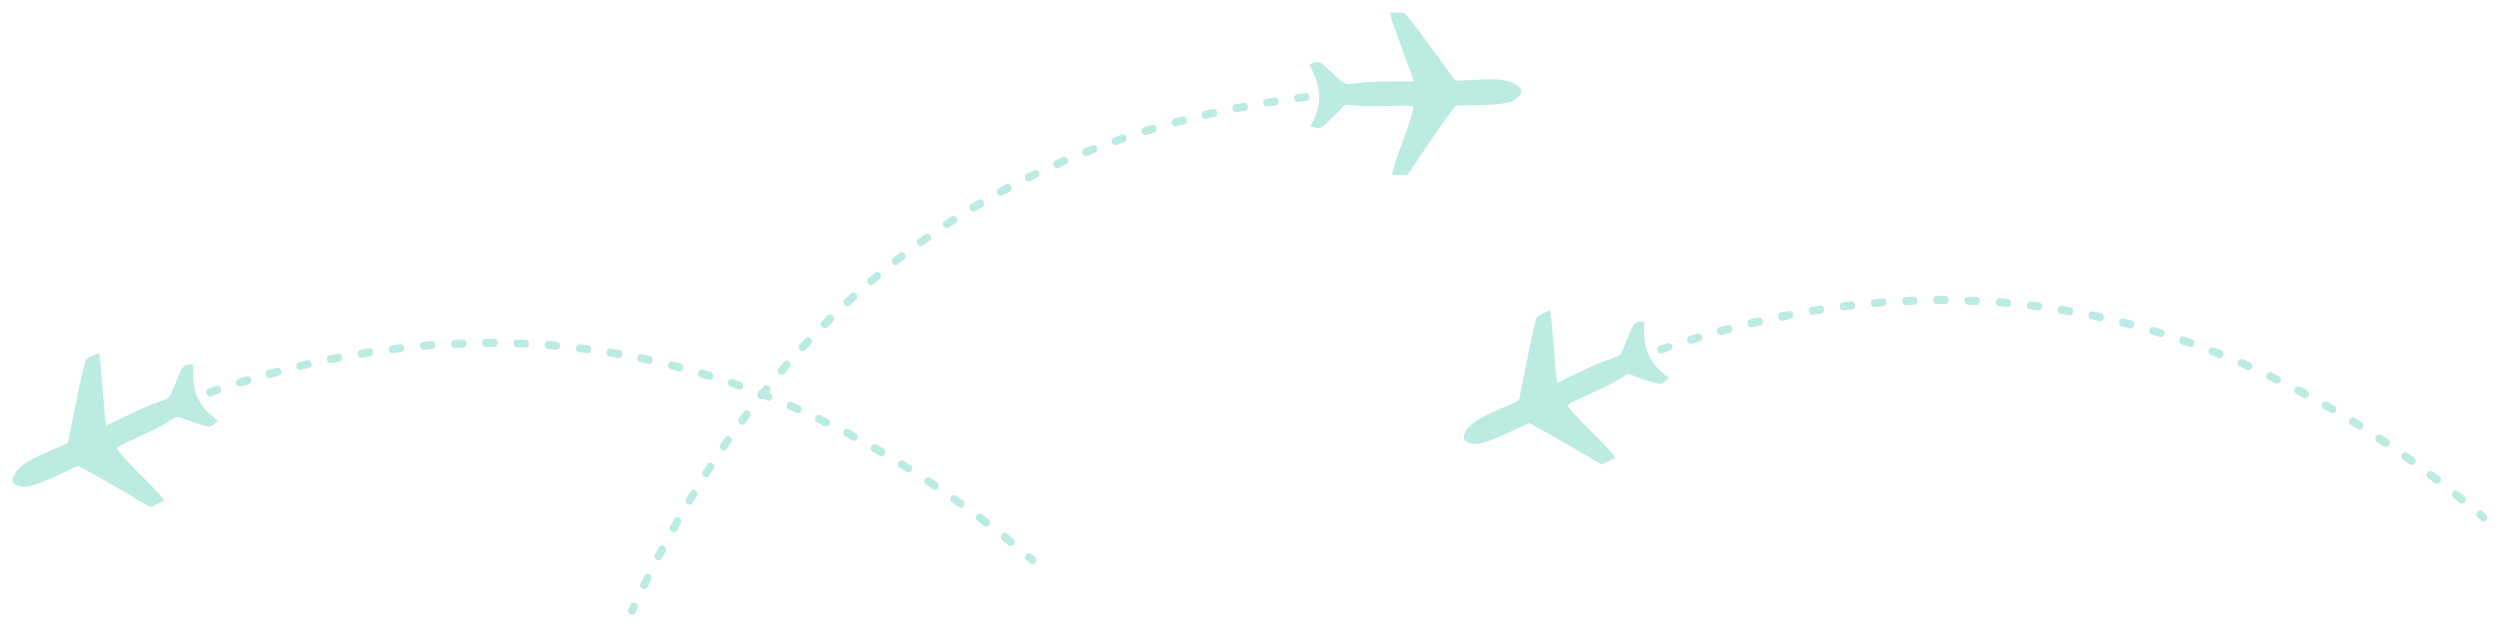 <svg width="793" height="199" viewBox="0 0 793 199" fill="none" xmlns="http://www.w3.org/2000/svg">
<g opacity="0.3" clip-path="url(#clip0_201_146)" filter="url(#filter0_d_201_146)">
<path fill-rule="evenodd" clip-rule="evenodd" d="M529.424 115.816C526.629 118.495 527.43 118.182 520.927 116.222C515.224 114.366 517.929 113.751 512.823 116.732C508.225 119.516 500.719 122.288 497.225 124.445C498.532 127.426 509.724 137.204 512.429 141.217C511.426 141.728 510.625 142.145 509.532 142.656C507.83 143.479 508.236 143.479 506.23 142.25C501.835 139.675 487.724 131.439 484.929 130.21C481.233 131.857 471.427 137.007 468.035 136.798C466.435 136.694 463.831 136.288 464.338 134.223C465.634 129.178 474.437 126.405 480.139 123.83C482.438 122.798 481.841 122.903 482.337 120.328C482.946 117.555 486.744 97.385 487.634 96.353C488.029 96.039 491.128 94.706 491.736 94.392C492.041 96.248 492.232 98.301 492.334 100.261L493.337 111.686C493.337 113.542 493.641 115.7 493.934 117.451C496.538 116.117 499.13 114.98 501.835 113.647C515.235 107.058 512.835 111.489 515.934 104.077C517.737 99.96 517.737 97.489 521.637 98.104C520.927 106.351 523.124 111.489 529.424 115.816ZM415.628 36.061C419.235 37.198 418.423 37.302 423.427 32.558C427.822 28.441 425.129 29.055 431.023 29.577C436.219 29.983 444.221 29.264 448.323 29.682C448.425 32.871 442.327 46.663 441.527 51.499C442.632 51.499 443.522 51.499 444.728 51.499C446.633 51.499 446.227 51.708 447.624 49.748C450.521 45.422 459.729 31.735 461.825 29.473C465.927 29.369 476.826 29.577 479.824 28.035C481.221 27.211 483.419 25.564 482.123 23.917C478.821 20.008 469.726 21.342 463.527 21.551C461.025 21.551 461.633 21.447 460.022 19.393C458.32 17.132 446.52 0.557 445.325 0.046C444.829 -0.058 441.426 0.046 440.828 0.046C441.234 1.902 441.933 3.746 442.632 5.602L446.531 16.401C447.23 18.048 447.929 20.205 448.436 21.852C445.539 21.748 442.632 21.852 439.634 21.852C424.836 21.852 428.938 24.833 422.931 19.486C419.64 16.505 418.637 14.336 415.335 16.61C419.336 23.72 419.528 29.369 415.628 36.061ZM414.028 25.564C415.527 25.355 416.034 27.721 414.321 28.035L411.92 28.348C410.421 28.661 409.813 26.19 411.514 25.877L414.028 25.564ZM201.65 190.223C200.85 191.87 198.652 190.629 199.351 189.191L199.948 187.857C200.748 186.314 202.946 187.544 202.146 188.993L201.65 190.223ZM205.448 182.092C204.648 183.635 202.45 182.51 203.25 180.955L204.355 178.693C205.053 177.151 207.251 178.38 206.552 179.819L205.448 182.092ZM209.945 173.033C209.246 174.471 206.947 173.439 207.747 171.897L208.942 169.635C209.64 168.196 211.838 169.229 211.139 170.876L209.945 173.033ZM214.746 164.183C213.844 165.726 211.748 164.288 212.548 162.942L213.844 160.68C214.746 159.138 216.741 160.576 215.941 161.91L214.746 164.183ZM219.75 155.438C218.848 156.876 216.752 155.542 217.654 154.104L218.95 151.946C219.75 150.508 221.948 151.842 221.046 153.28L219.75 155.438ZM225.047 146.796C224.247 148.13 222.049 146.901 222.951 145.463L224.348 143.305C225.148 141.971 227.346 143.201 226.343 144.743L225.047 146.796ZM230.547 138.457C229.544 139.791 227.65 138.248 228.552 136.914L229.95 134.861C230.953 133.527 232.947 135.07 231.944 136.404L230.547 138.457ZM236.34 130.221C235.337 131.555 233.443 130.013 234.435 128.679L235.934 126.626C236.937 125.292 238.831 126.939 237.828 128.168L236.34 130.221ZM242.144 122.508C241.242 123.019 240.149 122.195 240.239 121.174C240.138 120.56 240.634 119.736 241.344 119.632L242.144 118.599C243.147 117.37 245.142 118.912 244.049 120.246L243.846 120.56L244.24 120.664C245.841 121.279 244.838 123.645 243.339 123.03L242.144 122.508ZM248.85 114.482C247.644 115.723 245.953 113.971 247.047 112.73L248.647 110.874C249.842 109.541 251.543 111.385 250.45 112.521L248.85 114.482ZM255.544 106.966C254.44 108.195 252.547 106.455 253.741 105.214L255.443 103.358C256.548 102.129 258.339 103.869 257.246 105.11L255.544 106.966ZM262.442 99.763C261.146 100.899 259.545 98.939 260.74 97.907L262.442 96.155C263.738 94.914 265.338 96.874 264.245 98.011L262.442 99.763ZM269.644 92.768C268.438 93.905 266.747 92.049 267.942 90.913L269.846 89.161C271.041 88.025 272.743 89.985 271.447 91.121L269.644 92.768ZM277.037 86.18C275.932 87.213 274.242 85.357 275.538 84.232L277.443 82.585C278.84 81.448 280.238 83.617 278.942 84.545L277.037 86.18ZM284.836 79.801C283.438 80.833 282.041 78.769 283.337 77.841L285.242 76.298C286.639 75.266 288.037 77.33 286.741 78.258L284.836 79.801ZM292.737 73.827C291.542 74.755 289.941 72.795 291.339 71.774C292.038 71.264 292.737 70.742 293.435 70.336C294.63 69.408 296.23 71.368 294.833 72.389C294.145 72.899 293.447 73.317 292.737 73.827ZM300.941 68.167C299.544 69.095 298.338 66.833 299.645 66.01L301.741 64.676C303.139 63.748 304.446 66.01 303.038 66.833L300.941 68.167ZM309.338 62.924C308.042 63.748 306.644 61.59 308.143 60.663L310.341 59.433C311.637 58.609 313.034 60.767 311.535 61.695L309.338 62.924ZM318.038 57.983C316.438 58.807 315.435 56.441 316.832 55.721L319.03 54.492C320.529 53.773 321.634 56.139 320.236 56.858L318.038 57.983ZM326.841 53.46C325.443 54.179 324.237 51.917 325.736 51.093C326.536 50.78 327.235 50.374 328.035 50.061C329.433 49.342 330.537 51.604 329.038 52.323C328.339 52.729 327.539 53.042 326.841 53.46ZM335.834 49.238C334.234 49.852 333.434 47.486 334.831 46.871L337.13 45.839C338.731 45.224 339.531 47.683 338.032 48.205L335.834 49.238ZM344.941 45.422C343.442 46.036 342.54 43.67 344.039 43.055L346.44 42.127C347.837 41.513 348.84 43.879 347.24 44.494L344.941 45.422ZM354.239 41.93C352.74 42.441 351.838 40.074 353.438 39.564C354.239 39.251 355.039 38.949 355.839 38.74C357.237 38.126 358.138 40.492 356.538 41.107C355.738 41.408 355.039 41.617 354.239 41.93ZM363.638 38.845C361.936 39.251 361.44 36.792 362.939 36.374L365.34 35.655C366.94 35.249 367.538 37.708 365.937 38.126L363.638 38.845ZM373.139 36.061C371.539 36.479 370.941 34.008 372.542 33.591L374.942 32.976C376.441 32.57 377.14 35.029 375.54 35.446L373.139 36.061ZM382.73 33.695C381.231 34.101 380.431 31.642 382.133 31.12L384.635 30.61C386.336 30.297 386.641 32.871 385.131 33.08L382.73 33.695ZM392.332 31.538C390.732 31.851 390.337 29.38 391.938 29.067L394.338 28.661C396.04 28.348 396.435 30.818 394.834 31.132L392.332 31.538ZM402.126 29.786C400.526 30.099 400.03 27.629 401.732 27.316L404.132 26.91C405.733 26.596 406.229 29.171 404.527 29.485L402.126 29.786ZM69.156 129.398C66.35 132.077 67.161 131.764 60.658 129.711C54.955 127.96 57.66 127.241 52.555 130.326C47.956 133.005 40.45 135.882 36.957 138.039C38.253 141.02 49.456 150.798 52.16 154.811C51.157 155.322 50.357 155.635 49.264 156.145C47.562 157.073 47.968 157.073 45.962 155.832C41.566 153.257 27.467 144.917 24.661 143.792C20.964 145.439 11.159 150.589 7.767 150.38C6.166 150.276 3.563 149.766 4.07 147.701C5.366 142.656 14.168 139.883 19.871 137.308C22.17 136.276 21.573 136.485 22.069 133.91C22.666 131.033 26.475 110.967 27.366 109.935C27.67 109.622 30.86 108.183 31.468 107.975C31.772 109.831 31.975 111.779 32.065 113.739L33.069 125.269C33.069 127.02 33.373 129.282 33.666 130.929C36.269 129.688 38.861 128.458 41.566 127.229C54.967 120.641 52.465 125.072 55.665 117.66C57.469 113.542 57.367 111.072 61.368 111.686C60.658 119.933 62.856 125.083 69.156 129.398ZM66.26 119.214C64.761 119.724 65.358 122.091 67.06 121.685L69.359 120.861C70.756 120.444 70.26 117.985 68.559 118.391L66.26 119.214ZM326.739 174.576C328.035 175.713 329.433 173.648 328.238 172.627L327.235 171.804C325.837 170.667 324.44 172.732 325.635 173.764L326.739 174.576ZM319.842 168.916C321.138 169.948 322.637 167.988 321.442 166.955L319.447 165.308C318.151 164.276 316.652 166.341 317.948 167.361L319.842 168.916ZM312.043 162.745C313.237 163.777 314.838 161.817 313.542 160.692L311.547 159.149C310.251 158.221 308.65 160.182 310.048 161.214L312.043 162.745ZM304.041 156.771C305.438 157.804 306.745 155.542 305.438 154.718L303.342 153.28C301.944 152.248 300.637 154.521 301.944 155.333L304.041 156.771ZM295.836 151.111C297.233 152.039 298.541 149.882 297.233 148.954L295.137 147.62C293.74 146.692 292.342 148.757 293.74 149.685L295.836 151.111ZM287.541 145.66C288.837 146.483 290.234 144.43 288.736 143.502L286.639 142.168C285.343 141.345 283.946 143.398 285.343 144.326L287.541 145.66ZM278.942 140.51C280.542 141.333 281.545 139.071 280.238 138.248L278.04 137.018C276.541 136.195 275.437 138.457 276.845 139.28L278.942 140.51ZM270.342 135.673C271.841 136.392 272.844 134.13 271.447 133.411L269.249 132.17C267.75 131.451 266.646 133.713 268.145 134.432L270.342 135.673ZM261.439 131.149C262.938 131.869 264.042 129.607 262.532 128.783L260.334 127.751C258.937 127.032 257.731 129.189 259.23 130.013L261.439 131.149ZM252.547 126.927C254.147 127.542 254.947 125.176 253.448 124.561L251.149 123.529C249.65 122.914 248.748 125.28 250.247 125.895L252.547 126.927ZM234.142 119.516C235.844 120.026 236.34 117.555 234.942 117.149L232.542 116.326C230.84 115.816 230.344 118.286 231.742 118.692L234.142 119.516ZM224.743 116.43C226.242 116.941 226.94 114.47 225.441 113.96L223.041 113.241C221.44 112.823 220.742 115.294 222.342 115.711L224.743 116.43ZM215.242 113.763C216.639 114.169 217.541 111.814 215.839 111.292L213.439 110.677C211.635 110.271 211.342 112.835 212.841 113.148L215.242 113.763ZM205.651 111.396C207.251 111.71 207.646 109.239 206.147 108.926L203.645 108.415C202.044 108.102 201.548 110.573 203.137 110.886L205.651 111.396ZM195.947 109.541C197.446 109.854 198.043 107.383 196.342 106.966C195.541 106.861 194.64 106.652 193.839 106.56C192.341 106.246 191.743 108.717 193.445 109.135C194.245 109.227 195.147 109.332 195.947 109.541ZM186.153 107.998C187.855 108.207 188.058 105.632 186.457 105.527L184.057 105.214C182.355 105.005 182.152 107.58 183.753 107.685L186.153 107.998ZM176.348 106.966C177.948 107.07 178.253 104.599 176.551 104.391L174.049 104.182C172.55 103.973 172.155 106.548 173.947 106.757L176.348 106.966ZM166.554 106.246C168.256 106.351 168.154 103.776 166.656 103.776L164.153 103.671C162.452 103.567 162.452 106.142 164.052 106.142L166.554 106.246ZM156.647 106.038C158.248 106.038 158.349 103.463 156.647 103.463C155.847 103.463 154.946 103.463 154.145 103.463C152.646 103.463 152.444 106.038 154.145 106.038C155.058 106.038 155.847 106.038 156.647 106.038ZM146.752 106.246C148.555 106.038 148.251 103.567 146.651 103.671L144.25 103.776C142.548 103.88 142.751 106.455 144.352 106.351L146.752 106.246ZM136.958 106.757C138.559 106.652 138.356 104.077 136.755 104.182L134.253 104.391C132.653 104.495 132.856 107.07 134.456 106.966L136.958 106.757ZM127.153 107.685C128.652 107.58 128.551 105.005 126.849 105.214C126.049 105.319 125.147 105.423 124.347 105.527C122.848 105.632 122.949 108.207 124.651 107.998C125.451 107.893 126.251 107.789 127.153 107.685ZM117.359 109.019C119.061 108.705 118.464 106.246 116.965 106.548L114.451 106.861C112.851 107.279 113.347 109.749 114.846 109.436L117.359 109.019ZM107.554 110.77C109.154 110.457 108.76 107.893 107.16 108.195L104.657 108.705C103.159 109.019 103.553 111.489 105.153 111.176L107.554 110.77ZM97.952 112.73C99.451 112.521 99.056 109.958 97.354 110.26L94.954 110.874C93.252 111.292 94.052 113.751 95.551 113.345L97.952 112.73ZM88.361 115.201C89.961 114.69 89.262 112.22 87.662 112.73L85.261 113.345C83.661 113.751 84.36 116.222 85.96 115.816L88.361 115.201ZM78.758 117.88C80.359 117.474 79.761 114.899 78.06 115.41L75.76 116.129C74.261 116.535 74.757 119.005 76.459 118.599L78.758 117.88ZM526.517 105.632C525.018 106.142 525.615 108.508 527.317 108.102L529.616 107.279C531.013 106.861 530.619 104.402 528.816 104.913L526.517 105.632ZM786.996 161.098C788.292 162.13 789.791 160.066 788.495 159.138L787.492 158.21C786.095 157.073 784.697 159.242 785.892 160.17L786.996 161.098ZM780.099 155.438C781.406 156.47 782.894 154.405 781.699 153.385L779.693 151.842C778.397 150.81 776.887 152.77 778.194 153.802L780.099 155.438ZM772.3 149.163C773.494 150.195 775.095 148.235 773.799 147.202L771.804 145.66C770.508 144.627 768.907 146.588 770.305 147.713L772.3 149.163ZM764.298 143.294C765.695 144.221 767.003 142.064 765.695 141.136L763.7 139.698C762.201 138.77 760.894 140.939 762.303 141.855L764.298 143.294ZM756.104 137.529C757.502 138.457 758.798 136.299 757.502 135.371L755.406 134.038C754.008 133.11 752.701 135.279 754.008 136.195L756.104 137.529ZM747.798 132.077C749.105 133.005 750.503 130.941 749.105 129.92L746.908 128.586C745.713 127.762 744.214 129.816 745.713 130.848L747.798 132.077ZM739.3 126.927C740.799 127.751 741.802 125.489 740.506 124.77L738.308 123.436C736.809 122.717 735.705 124.979 737.114 125.698L739.3 126.927ZM730.611 122.091C732.11 122.81 733.214 120.652 731.704 119.829L729.506 118.692C728.007 117.869 727.004 120.235 728.402 120.954L730.611 122.091ZM721.707 117.567C723.206 118.286 724.311 116.024 722.812 115.305L720.614 114.169C719.216 113.449 718.022 115.711 719.51 116.43L721.707 117.567ZM712.804 113.345C714.404 113.96 715.204 111.594 713.705 110.979L711.508 109.947C709.907 109.332 709.006 111.802 710.505 112.313L712.804 113.345ZM703.607 109.541C705.106 110.155 706.098 107.789 704.509 107.07L702.21 106.246C700.711 105.632 699.809 107.998 701.308 108.613L703.607 109.541ZM694.411 106.038C696.112 106.548 696.608 103.985 695.211 103.567L692.81 102.744C691.108 102.233 690.612 104.704 692.01 105.214L694.411 106.038ZM685.011 102.848C686.612 103.358 687.209 100.899 685.71 100.482L683.309 99.763C681.709 99.252 681.01 101.723 682.61 102.129L685.011 102.848ZM675.51 100.18C676.908 100.586 677.809 98.22 676.107 97.71L673.707 97.095C671.904 96.689 671.599 99.252 673.11 99.565L675.51 100.18ZM665.908 97.907C667.508 98.22 667.903 95.645 666.404 95.332L663.902 94.822C662.301 94.508 661.896 96.979 663.507 97.292L665.908 97.907ZM656.215 95.958C657.714 96.271 658.323 93.801 656.61 93.488C655.81 93.279 655.01 93.174 654.108 92.977C652.71 92.769 652.012 95.239 653.713 95.552C654.615 95.645 655.415 95.854 656.215 95.958ZM646.41 94.415C648.112 94.624 648.315 92.154 646.715 91.945L644.314 91.632C642.612 91.423 642.409 93.998 644.01 94.102L646.41 94.415ZM636.616 93.383C638.217 93.592 638.51 91.017 636.819 90.808L634.317 90.599C632.818 90.495 632.413 92.966 634.216 93.174L636.616 93.383ZM626.811 92.768C628.513 92.768 628.412 90.194 626.913 90.194L624.411 90.089C622.709 90.089 622.709 92.56 624.309 92.664L626.811 92.768ZM616.916 92.455C618.516 92.455 618.618 89.985 616.916 89.88C616.116 89.88 615.214 89.88 614.414 89.88C612.915 89.88 612.712 92.455 614.414 92.455C615.315 92.455 616.116 92.455 616.916 92.455ZM607.021 92.664C608.824 92.56 608.519 89.985 606.919 90.089L604.518 90.194C602.817 90.298 603.02 92.873 604.62 92.768L607.021 92.664ZM597.215 93.174C598.816 93.07 598.714 90.495 597.012 90.704L594.51 90.913C592.91 91.017 593.113 93.488 594.713 93.383L597.215 93.174ZM587.421 94.207C588.92 93.998 588.819 91.423 587.117 91.632C586.317 91.736 585.415 91.841 584.615 91.945C583.116 92.049 583.218 94.624 584.919 94.415C585.72 94.311 586.52 94.207 587.421 94.207ZM577.616 95.436C579.318 95.123 578.709 92.664 577.222 92.966L574.72 93.372C573.119 93.685 573.615 96.155 575.114 95.842L577.616 95.436ZM567.811 97.188C569.411 96.874 569.017 94.415 567.417 94.717L564.926 95.123C563.427 95.436 563.821 98 565.422 97.698L567.811 97.188ZM558.22 99.252C559.719 98.939 559.325 96.376 557.623 96.782L555.222 97.292C553.52 97.802 554.32 100.18 555.819 99.763L558.22 99.252ZM548.618 101.618C550.218 101.108 549.519 98.742 548.02 99.148L545.518 99.763C543.918 100.273 544.617 102.639 546.217 102.233L548.618 101.618ZM539.117 104.286C540.616 103.88 540.018 101.41 538.418 101.816L536.018 102.535C534.519 102.941 535.014 105.516 536.716 105.005L539.117 104.286Z" fill="#1ABC9C"/>
</g>
<defs>
<filter id="filter0_d_201_146" x="0" y="0" width="793" height="199" filterUnits="userSpaceOnUse" color-interpolation-filters="sRGB">
<feFlood flood-opacity="0" result="BackgroundImageFix"/>
<feColorMatrix in="SourceAlpha" type="matrix" values="0 0 0 0 0 0 0 0 0 0 0 0 0 0 0 0 0 0 127 0" result="hardAlpha"/>
<feOffset dy="4"/>
<feGaussianBlur stdDeviation="2"/>
<feComposite in2="hardAlpha" operator="out"/>
<feColorMatrix type="matrix" values="0 0 0 0 0 0 0 0 0 0 0 0 0 0 0 0 0 0 0.25 0"/>
<feBlend mode="normal" in2="BackgroundImageFix" result="effect1_dropShadow_201_146"/>
<feBlend mode="normal" in="SourceGraphic" in2="effect1_dropShadow_201_146" result="shape"/>
</filter>
<clipPath id="clip0_201_146">
<rect width="785" height="191" fill="white" transform="translate(4)"/>
</clipPath>
</defs>
</svg>
